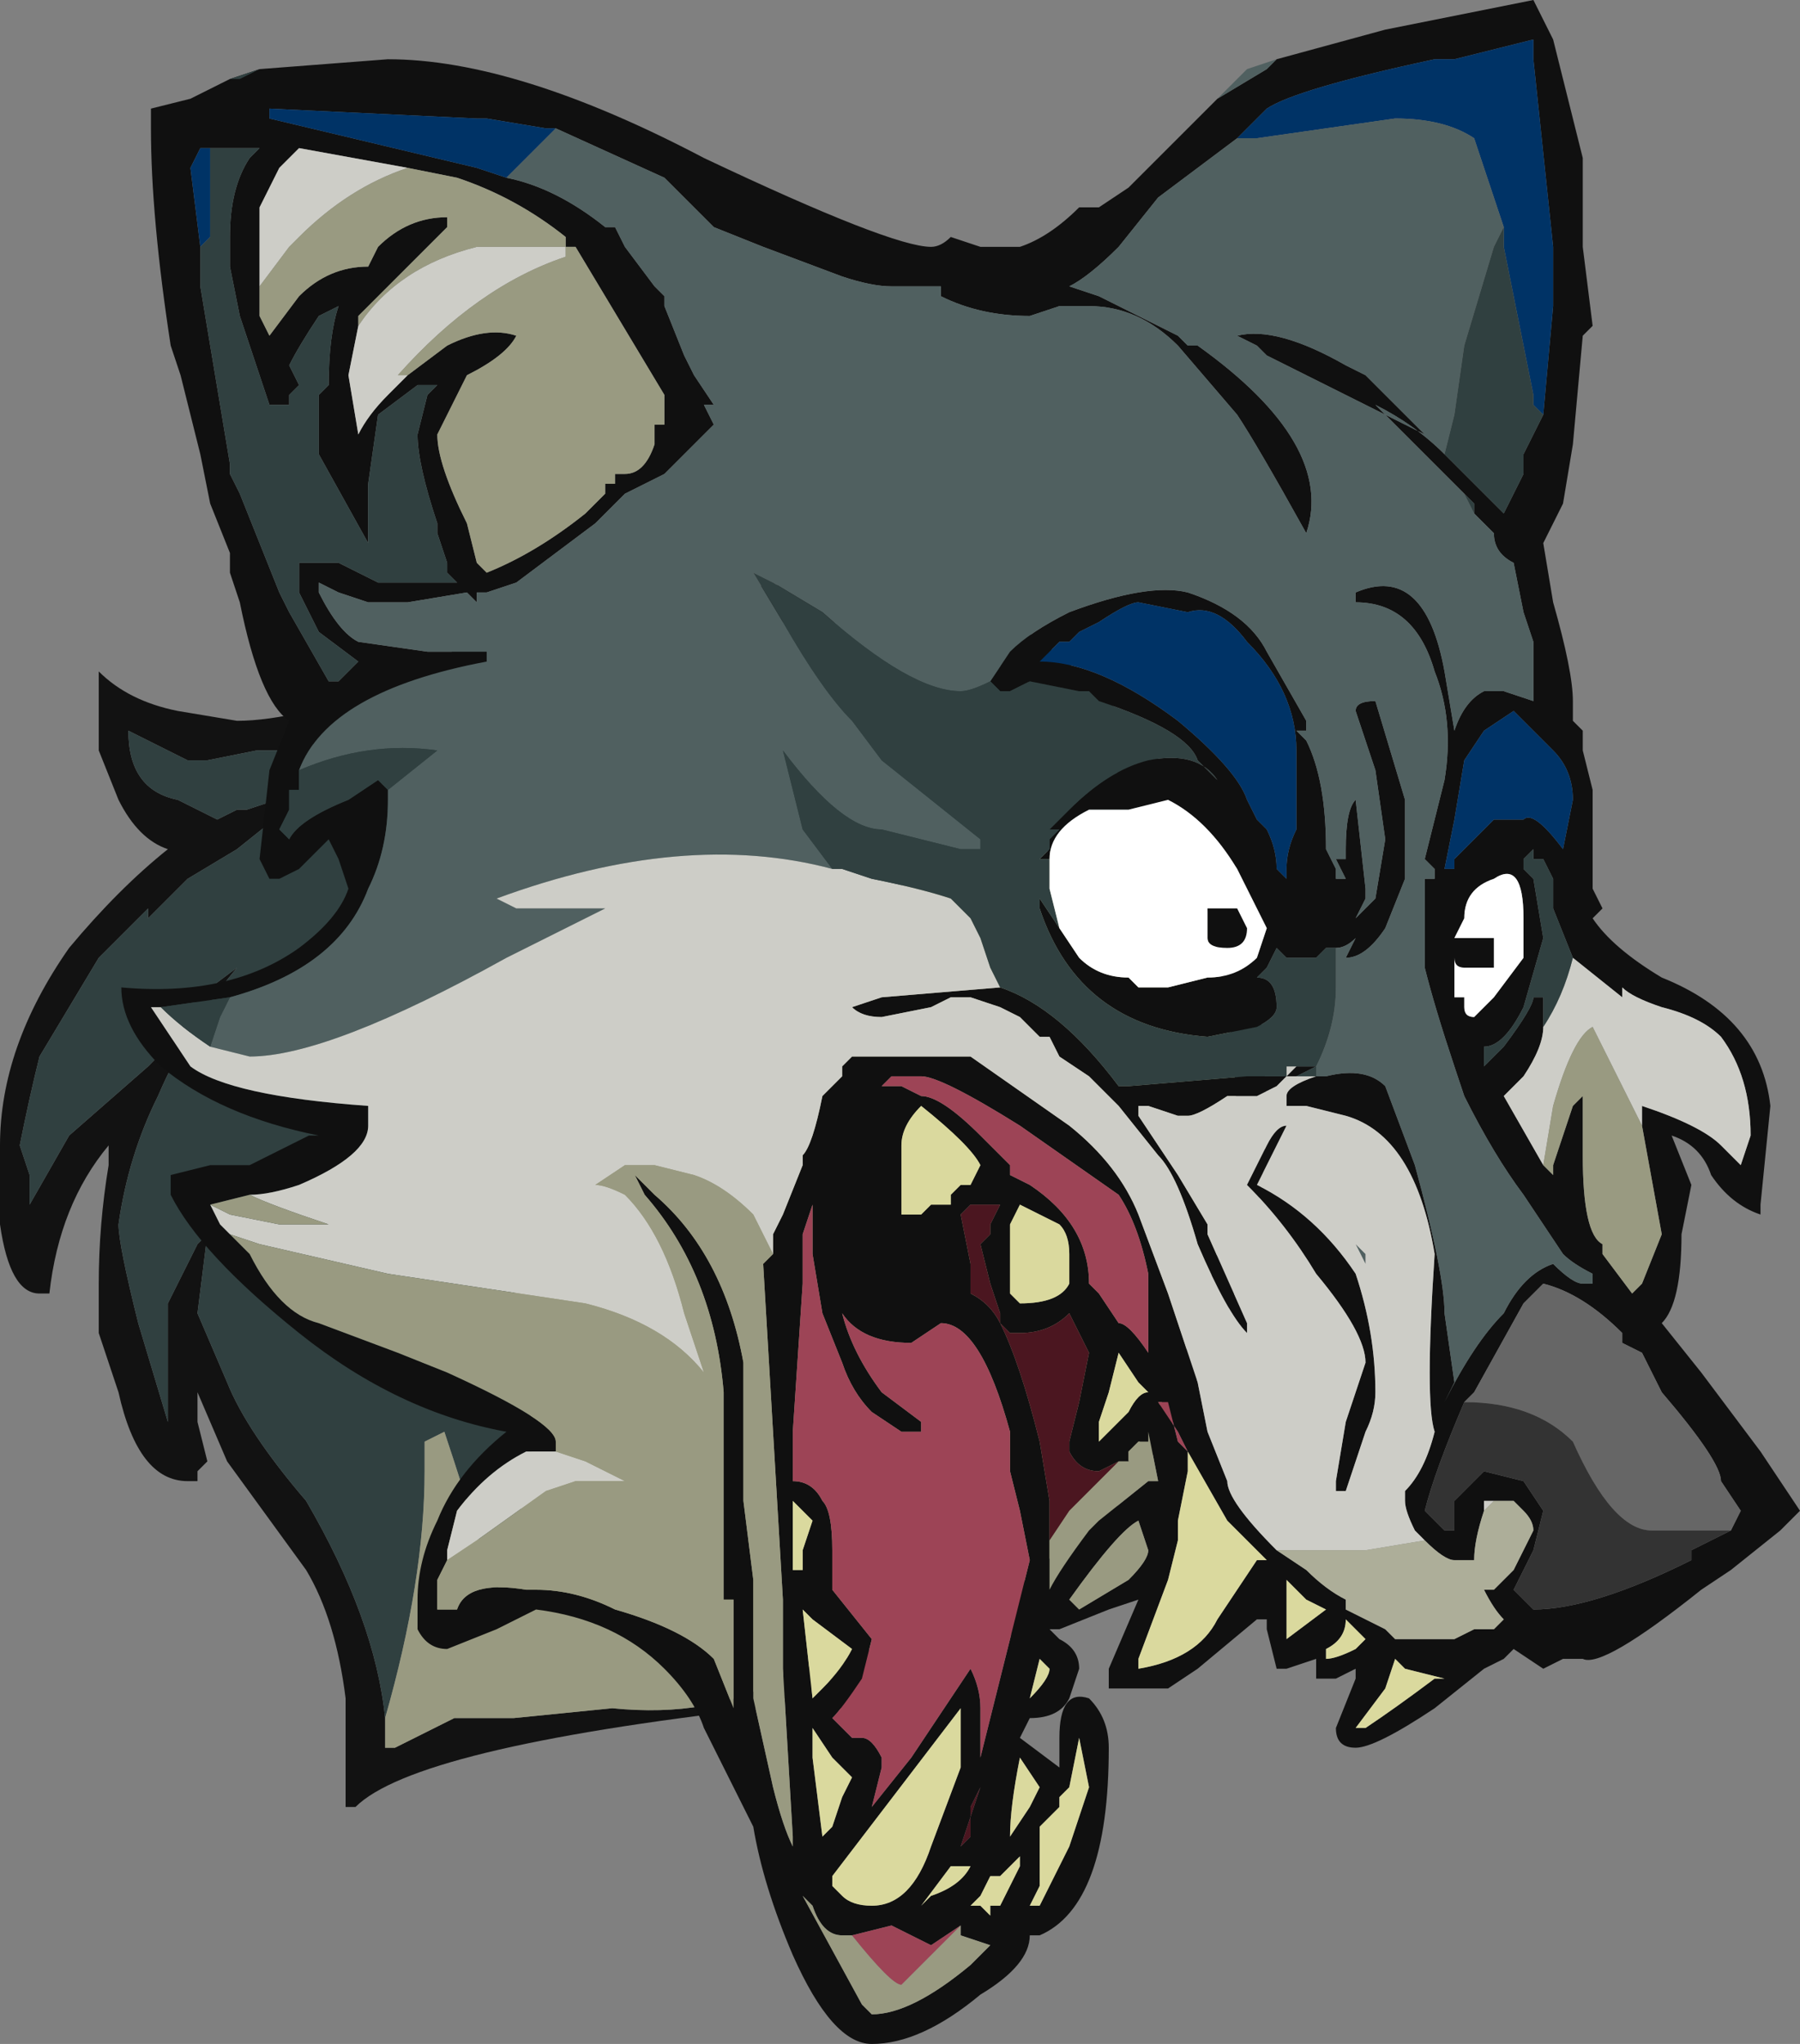 <?xml version="1.0" encoding="UTF-8" standalone="no"?>
<svg xmlns:ffdec="https://www.free-decompiler.com/flash" xmlns:xlink="http://www.w3.org/1999/xlink" ffdec:objectType="frame" height="72.45px" width="63.8px" xmlns="http://www.w3.org/2000/svg">
  <rect width="100%" height="100%" fill="#808080" stroke="none"/>
  <g transform="matrix(1.0, 0.0, 0.0, 1.0, 32.6, 23.95)">
    <use ffdec:characterId="1613" height="43.4" transform="matrix(1.0, 0.0, 0.0, 1.0, -32.6, -3.3)" width="44.8" xlink:href="#sprite0"/>
    <use ffdec:characterId="1652" height="72.45" transform="matrix(1.0, 0.0, 0.0, 1.0, -28.3, -23.95)" width="59.5" xlink:href="#sprite1"/>
  </g>
  <defs>
    <g id="sprite0" transform="matrix(1.0, 0.0, 0.0, 1.0, 26.6, 47.6)">
      <use ffdec:characterId="1612" height="6.2" transform="matrix(7.0, 0.0, 0.0, 7.0, -26.6, -47.6)" width="6.4" xlink:href="#shape0"/>
    </g>
    <g id="shape0" transform="matrix(1.0, 0.0, 0.0, 1.0, 3.8, 6.8)">
      <path d="M-1.85 -1.05 L-1.85 -0.9 -1.8 -0.9 -1.5 -1.05 -1.2 -1.05 -0.7 -1.1 Q-0.2 -1.05 0.15 -1.25 L0.2 -1.3 Q0.85 -1.35 1.35 -2.0 L1.2 -1.75 1.1 -1.6 0.9 -1.5 0.75 -1.3 Q0.85 -1.35 1.0 -1.4 L1.2 -1.6 Q1.7 -1.95 2.0 -2.5 2.35 -3.1 2.45 -3.85 2.5 -4.4 2.3 -5.2 L2.2 -5.4 2.15 -5.45 1.85 -5.85 1.75 -6.0 Q1.2 -6.6 0.3 -6.6 -0.15 -6.6 -0.5 -6.5 L-0.85 -6.4 -1.15 -6.4 -1.4 -6.25 Q-1.95 -6.0 -2.4 -5.95 L-2.5 -5.95 -2.75 -5.9 -2.85 -5.9 -3.15 -6.05 Q-3.15 -5.75 -2.9 -5.7 L-2.7 -5.6 -2.6 -5.65 -2.55 -5.65 -2.4 -5.7 -2.45 -5.65 -2.35 -5.65 -2.6 -5.45 -2.85 -5.3 -3.05 -5.1 -3.05 -5.15 -3.3 -4.9 -3.6 -4.4 Q-3.65 -4.2 -3.7 -3.95 L-3.65 -3.8 -3.65 -3.65 -3.45 -4.0 -3.05 -4.35 Q-2.85 -4.55 -2.8 -4.7 L-2.6 -4.85 Q-2.85 -4.55 -3.0 -4.2 -3.15 -3.9 -3.2 -3.55 -3.2 -3.45 -3.1 -3.05 L-2.95 -2.55 -2.95 -3.15 -2.8 -3.45 -2.75 -3.5 -2.8 -3.1 -2.65 -2.75 Q-2.55 -2.5 -2.25 -2.15 -1.9 -1.55 -1.85 -1.05 M2.25 -5.65 L2.45 -5.4 Q2.65 -4.5 2.6 -3.85 2.5 -2.95 1.8 -2.05 1.15 -1.1 0.55 -1.1 0.45 -1.1 0.4 -1.1 L0.55 -1.3 0.05 -1.1 Q-1.7 -0.9 -2.0 -0.6 L-2.05 -0.6 -2.05 -1.15 Q-2.1 -1.55 -2.25 -1.8 L-2.65 -2.35 -2.8 -2.7 -2.8 -2.55 -2.75 -2.35 -2.8 -2.3 -2.8 -2.25 -2.85 -2.25 Q-3.1 -2.25 -3.2 -2.7 L-3.3 -3.0 -3.3 -3.25 Q-3.3 -3.55 -3.25 -3.85 L-3.25 -3.95 Q-3.5 -3.65 -3.55 -3.2 L-3.6 -3.2 Q-3.75 -3.2 -3.8 -3.55 L-3.8 -3.95 Q-3.8 -4.45 -3.45 -4.95 -3.2 -5.25 -2.95 -5.45 -3.1 -5.5 -3.2 -5.7 L-3.3 -5.95 -3.3 -6.35 Q-3.15 -6.2 -2.9 -6.15 L-2.6 -6.1 Q-2.3 -6.1 -1.75 -6.3 L-1.35 -6.55 Q-0.55 -6.8 0.65 -6.8 L0.85 -6.75 1.4 -6.55 Q1.85 -6.25 2.25 -5.65" fill="#121212" fill-rule="evenodd" stroke="none"/>
      <path d="M2.15 -5.45 L1.6 -5.45 Q0.45 -5.35 -0.45 -4.5 -1.2 -3.7 -1.2 -3.1 L-1.15 -2.75 Q-1.1 -2.55 -1.1 -2.45 -1.15 -2.05 -1.3 -1.65 L-1.3 -1.65 Q-1.35 -1.9 -1.55 -2.5 L-1.65 -2.45 -1.65 -2.3 Q-1.65 -1.75 -1.85 -1.05 -1.9 -1.55 -2.25 -2.15 -2.55 -2.5 -2.65 -2.75 L-2.8 -3.1 -2.75 -3.5 -2.8 -3.45 -2.95 -3.15 -2.95 -2.55 -3.1 -3.05 Q-3.2 -3.45 -3.2 -3.55 -3.15 -3.9 -3.0 -4.2 -2.85 -4.55 -2.6 -4.85 L-2.8 -4.7 Q-2.85 -4.55 -3.05 -4.35 L-3.45 -4.0 -3.65 -3.65 -3.65 -3.8 -3.7 -3.95 Q-3.65 -4.2 -3.6 -4.4 L-3.3 -4.9 -3.05 -5.15 -3.05 -5.1 -2.85 -5.3 -2.6 -5.45 -2.35 -5.65 -2.45 -5.65 -2.4 -5.7 -2.55 -5.65 -2.6 -5.65 -2.7 -5.6 -2.9 -5.7 Q-3.15 -5.75 -3.15 -6.05 L-2.85 -5.9 -2.75 -5.9 -2.5 -5.95 -2.4 -5.95 Q-1.95 -6.0 -1.4 -6.25 L-1.15 -6.4 -0.85 -6.4 -0.5 -6.5 Q-0.15 -6.6 0.3 -6.6 1.2 -6.6 1.75 -6.0 L1.85 -5.85 2.15 -5.45" fill="#304040" fill-rule="evenodd" stroke="none"/>
      <path d="M2.15 -5.45 L2.2 -5.4 2.3 -5.2 Q2.5 -4.4 2.45 -3.85 2.35 -3.1 2.0 -2.5 1.7 -1.95 1.2 -1.6 L1.0 -1.4 Q0.85 -1.35 0.75 -1.3 L0.9 -1.5 1.1 -1.6 1.2 -1.75 1.35 -2.0 Q0.85 -1.35 0.2 -1.3 L0.15 -1.25 Q-0.2 -1.05 -0.7 -1.1 L-1.2 -1.05 -1.5 -1.05 -1.8 -0.9 -1.85 -0.9 -1.85 -1.05 Q-1.65 -1.75 -1.65 -2.3 L-1.65 -2.45 -1.55 -2.5 Q-1.35 -1.9 -1.3 -1.65 L-1.3 -1.65 Q-1.15 -2.05 -1.1 -2.45 -1.1 -2.55 -1.15 -2.75 L-1.2 -3.1 Q-1.2 -3.7 -0.45 -4.5 0.45 -5.35 1.6 -5.45 L2.15 -5.45" fill="#999a81" fill-rule="evenodd" stroke="none"/>
    </g>
    <g id="sprite1" transform="matrix(1.0, 0.0, 0.0, 1.0, 31.15, 60.9)">
      <use ffdec:characterId="1651" height="10.35" transform="matrix(7.0, 0.0, 0.0, 7.0, -31.15, -60.9)" width="8.5" xlink:href="#shape1"/>
    </g>
    <g id="shape1" transform="matrix(1.0, 0.0, 0.0, 1.0, 4.45, 8.7)">
      <path d="M1.1 -8.2 L1.35 -8.35 1.4 -8.4 1.95 -8.55 2.7 -8.7 2.8 -8.5 2.95 -7.9 2.95 -7.45 3.0 -7.05 2.95 -7.0 2.9 -6.45 2.85 -6.15 2.75 -5.95 2.8 -5.65 Q2.9 -5.3 2.9 -5.15 L2.9 -5.05 2.95 -5.0 2.95 -4.9 3.0 -4.7 3.0 -4.2 3.05 -4.1 3.0 -4.05 Q3.1 -3.9 3.35 -3.75 3.85 -3.55 3.9 -3.1 L3.85 -2.6 3.85 -2.55 Q3.7 -2.6 3.6 -2.75 3.55 -2.9 3.4 -2.95 L3.5 -2.7 3.45 -2.45 Q3.45 -2.1 3.35 -2.0 L3.55 -1.75 3.85 -1.35 4.05 -1.05 3.95 -0.95 3.7 -0.75 3.55 -0.65 Q3.05 -0.25 2.95 -0.3 L2.85 -0.3 2.75 -0.25 2.6 -0.35 2.55 -0.3 2.45 -0.25 2.2 -0.05 Q1.9 0.15 1.8 0.15 1.7 0.15 1.7 0.05 L1.8 -0.2 1.8 -0.25 1.7 -0.2 1.6 -0.2 1.6 -0.3 1.45 -0.25 1.4 -0.25 1.35 -0.45 1.35 -0.5 1.3 -0.5 1.0 -0.25 0.85 -0.15 0.55 -0.15 0.55 -0.25 0.7 -0.6 0.55 -0.55 0.3 -0.45 0.25 -0.45 0.3 -0.4 Q0.4 -0.35 0.4 -0.25 L0.35 -0.1 Q0.3 0.0 0.15 0.0 L0.1 0.1 0.3 0.25 0.3 0.1 Q0.3 -0.15 0.45 -0.1 0.55 0.0 0.55 0.15 0.55 0.95 0.2 1.1 L0.15 1.1 Q0.15 1.25 -0.1 1.4 -0.4 1.65 -0.65 1.65 -0.85 1.65 -1.05 1.2 -1.2 0.85 -1.25 0.55 L-1.5 0.05 Q-1.55 -0.1 -1.7 -0.25 -1.95 -0.5 -2.35 -0.55 L-2.55 -0.45 -2.8 -0.35 Q-2.9 -0.35 -2.95 -0.45 L-2.95 -0.6 Q-2.95 -0.8 -2.85 -1.0 -2.75 -1.25 -2.5 -1.45 -3.05 -1.55 -3.55 -1.95 -4.05 -2.35 -4.2 -2.65 L-4.2 -2.75 -4.0 -2.8 -3.8 -2.8 Q-3.7 -2.85 -3.5 -2.95 L-3.45 -2.95 Q-3.95 -3.05 -4.25 -3.3 -4.45 -3.5 -4.45 -3.7 -3.9 -3.65 -3.55 -3.9 -3.35 -4.05 -3.3 -4.2 L-3.35 -4.35 -3.4 -4.45 -3.55 -4.3 -3.65 -4.25 -3.7 -4.25 -3.75 -4.35 -3.7 -4.8 -3.6 -5.05 Q-3.75 -5.15 -3.85 -5.65 L-3.9 -5.8 -3.9 -5.9 -4.0 -6.15 -4.05 -6.4 -4.15 -6.8 -4.2 -6.95 Q-4.3 -7.6 -4.3 -8.05 L-4.3 -8.15 -4.1 -8.2 -3.9 -8.3 -3.75 -8.35 -3.1 -8.4 Q-2.45 -8.4 -1.5 -7.9 -0.55 -7.45 -0.35 -7.45 -0.3 -7.45 -0.25 -7.5 L-0.1 -7.45 0.1 -7.45 Q0.25 -7.5 0.4 -7.65 L0.5 -7.65 0.65 -7.75 1.1 -8.2 M2.75 -6.6 L2.8 -7.15 2.8 -7.45 2.7 -8.4 2.7 -8.5 2.3 -8.4 2.2 -8.4 Q1.5 -8.25 1.35 -8.15 L1.2 -8.0 0.8 -7.7 0.6 -7.45 Q0.45 -7.3 0.35 -7.25 L0.5 -7.2 0.9 -7.0 0.95 -6.95 1.0 -6.95 Q1.7 -6.45 1.55 -6.0 1.3 -6.45 1.2 -6.6 L0.9 -6.95 Q0.7 -7.15 0.45 -7.15 L0.3 -7.15 0.15 -7.1 Q-0.1 -7.1 -0.3 -7.2 L-0.3 -7.25 -0.55 -7.25 Q-0.65 -7.25 -0.8 -7.3 L-1.2 -7.45 -1.45 -7.55 -1.7 -7.8 -2.25 -8.05 -2.3 -8.05 -2.6 -8.1 -2.65 -8.1 -3.7 -8.15 -3.7 -8.1 -2.65 -7.85 -2.5 -7.8 Q-2.25 -7.75 -2.0 -7.55 L-1.95 -7.55 -1.9 -7.45 -1.75 -7.25 -1.7 -7.2 -1.7 -7.15 -1.6 -6.9 -1.55 -6.8 -1.45 -6.65 -1.5 -6.65 -1.45 -6.55 -1.7 -6.3 -1.9 -6.2 -2.05 -6.05 -2.45 -5.75 -2.6 -5.7 -2.65 -5.7 -2.65 -5.65 -2.7 -5.7 -3.0 -5.65 -3.2 -5.65 -3.35 -5.7 -3.45 -5.75 -3.45 -5.7 Q-3.35 -5.5 -3.25 -5.45 L-2.9 -5.4 -2.6 -5.4 -2.6 -5.35 Q-3.4 -5.2 -3.55 -4.8 L-3.55 -4.7 -3.6 -4.7 -3.6 -4.6 -3.65 -4.5 -3.6 -4.45 Q-3.55 -4.55 -3.3 -4.65 L-3.15 -4.75 -3.1 -4.7 -3.1 -4.65 Q-3.1 -4.4 -3.2 -4.2 -3.35 -3.8 -3.9 -3.65 L-4.25 -3.6 -4.3 -3.6 -4.1 -3.3 Q-3.9 -3.15 -3.2 -3.1 L-3.2 -3.0 Q-3.2 -2.85 -3.55 -2.7 -3.7 -2.65 -3.8 -2.65 L-4.0 -2.6 -3.95 -2.5 -3.9 -2.45 -3.8 -2.35 Q-3.65 -2.05 -3.45 -2.0 L-3.05 -1.85 -2.8 -1.75 Q-2.25 -1.5 -2.25 -1.4 L-2.25 -1.35 -2.3 -1.35 -2.4 -1.35 Q-2.6 -1.25 -2.75 -1.05 L-2.8 -0.85 -2.8 -0.8 -2.85 -0.7 -2.85 -0.55 -2.75 -0.55 Q-2.7 -0.7 -2.4 -0.65 L-2.35 -0.65 Q-2.15 -0.65 -1.95 -0.55 -1.6 -0.45 -1.45 -0.3 L-1.35 -0.05 -1.35 -0.6 -1.4 -0.6 -1.4 -1.65 Q-1.45 -2.25 -1.8 -2.65 L-1.85 -2.75 -1.75 -2.65 Q-1.4 -2.35 -1.3 -1.8 L-1.3 -1.1 -1.25 -0.7 -1.25 -0.1 -1.15 0.35 Q-1.1 0.55 -1.05 0.65 L-1.05 0.6 -1.1 -0.25 -1.1 -0.6 -1.2 -2.3 -1.15 -2.35 -1.15 -2.45 -1.1 -2.55 -1.0 -2.8 -1.0 -2.85 Q-0.95 -2.9 -0.9 -3.15 L-0.8 -3.25 -0.8 -3.3 -0.75 -3.35 -0.15 -3.35 0.35 -3.0 Q0.6 -2.8 0.7 -2.55 L0.85 -2.15 1.0 -1.7 1.05 -1.45 1.15 -1.2 Q1.15 -1.1 1.4 -0.85 L1.55 -0.75 Q1.65 -0.65 1.75 -0.6 L1.75 -0.55 1.95 -0.45 2.0 -0.4 2.3 -0.4 2.4 -0.45 2.5 -0.45 2.55 -0.5 Q2.5 -0.55 2.45 -0.65 L2.5 -0.65 2.6 -0.75 2.7 -0.95 Q2.7 -1.0 2.65 -1.05 L2.6 -1.1 2.5 -1.1 2.45 -1.1 2.45 -1.05 Q2.4 -0.9 2.4 -0.8 L2.3 -0.8 Q2.25 -0.8 2.15 -0.9 L2.1 -0.95 Q2.05 -1.05 2.05 -1.1 L2.05 -1.15 Q2.15 -1.25 2.2 -1.45 2.15 -1.6 2.2 -2.35 2.1 -2.95 1.75 -3.05 L1.55 -3.1 1.45 -3.1 1.45 -3.15 Q1.45 -3.2 1.6 -3.25 L1.65 -3.25 Q1.85 -3.3 1.95 -3.2 L2.1 -2.8 Q2.25 -2.25 2.25 -2.05 L2.3 -1.7 2.25 -1.6 Q2.4 -1.9 2.55 -2.05 2.65 -2.25 2.8 -2.3 2.9 -2.2 2.95 -2.2 3.05 -2.2 3.0 -2.2 L3.0 -2.25 Q2.9 -2.3 2.85 -2.35 L2.65 -2.65 Q2.5 -2.85 2.35 -3.15 L2.3 -3.3 Q2.2 -3.6 2.15 -3.8 L2.15 -4.25 2.2 -4.25 2.2 -4.3 2.15 -4.35 2.25 -4.75 Q2.3 -5.05 2.2 -5.3 2.1 -5.65 1.8 -5.65 L1.8 -5.7 Q2.15 -5.85 2.25 -5.3 L2.3 -5.0 Q2.35 -5.15 2.45 -5.2 L2.55 -5.2 2.7 -5.15 2.7 -5.45 2.65 -5.6 2.6 -5.85 Q2.5 -5.9 2.5 -6.0 L2.4 -6.1 2.4 -6.15 2.2 -6.35 1.9 -6.65 Q2.1 -6.55 2.25 -6.4 L2.55 -6.1 2.65 -6.3 2.65 -6.4 2.75 -6.6 M3.25 -3.0 L3.25 -3.1 Q3.55 -3.0 3.65 -2.9 L3.75 -2.8 3.8 -2.95 Q3.8 -3.25 3.65 -3.45 3.55 -3.55 3.35 -3.6 3.2 -3.65 3.15 -3.7 L3.15 -3.65 2.9 -3.85 2.8 -4.1 2.8 -4.25 2.75 -4.35 2.7 -4.35 2.7 -4.4 2.65 -4.35 2.65 -4.3 2.7 -4.25 2.75 -3.95 2.65 -3.6 Q2.55 -3.4 2.45 -3.4 L2.45 -3.3 2.55 -3.4 Q2.7 -3.6 2.7 -3.65 L2.75 -3.65 2.75 -3.5 Q2.75 -3.4 2.65 -3.25 L2.55 -3.15 2.75 -2.8 2.8 -2.75 2.8 -2.8 2.9 -3.1 2.95 -3.15 2.95 -2.85 Q2.95 -2.45 3.05 -2.4 L3.05 -2.35 3.2 -2.15 3.25 -2.2 3.35 -2.45 3.25 -3.0 M1.95 -6.7 L2.15 -6.5 1.35 -6.9 1.3 -6.95 1.2 -7.0 Q1.4 -7.05 1.75 -6.85 L1.85 -6.8 1.95 -6.7 M0.3 -5.45 L0.2 -5.35 Q0.5 -5.35 0.9 -5.05 1.2 -4.8 1.25 -4.65 L1.3 -4.55 1.35 -4.5 Q1.4 -4.4 1.4 -4.3 L1.45 -4.25 1.45 -4.3 Q1.45 -4.4 1.5 -4.5 L1.5 -4.9 Q1.5 -5.2 1.25 -5.45 1.1 -5.65 0.95 -5.6 L0.7 -5.65 Q0.65 -5.65 0.5 -5.55 L0.4 -5.5 0.35 -5.45 0.3 -5.45 M-0.05 -5.25 L0.05 -5.4 Q0.15 -5.5 0.35 -5.6 0.75 -5.75 0.95 -5.7 1.25 -5.6 1.35 -5.4 L1.55 -5.05 1.55 -5.0 1.5 -5.0 1.55 -4.95 Q1.65 -4.75 1.65 -4.4 L1.7 -4.3 1.7 -4.25 1.75 -4.25 1.7 -4.35 1.75 -4.35 1.75 -4.4 Q1.75 -4.6 1.8 -4.65 L1.85 -4.2 1.85 -4.15 1.8 -4.05 1.9 -4.15 1.95 -4.45 1.9 -4.8 1.8 -5.1 Q1.8 -5.15 1.9 -5.15 L2.05 -4.65 2.05 -4.25 1.95 -4.0 Q1.85 -3.85 1.75 -3.85 L1.8 -3.95 Q1.75 -3.9 1.7 -3.9 L1.65 -3.9 1.6 -3.85 1.45 -3.85 1.4 -3.9 1.35 -3.8 1.3 -3.75 Q1.4 -3.75 1.4 -3.6 1.4 -3.55 1.3 -3.5 L1.05 -3.45 Q0.4 -3.5 0.2 -4.1 L0.2 -4.15 0.3 -4.0 0.4 -3.85 Q0.5 -3.75 0.65 -3.75 L0.7 -3.7 0.85 -3.7 1.05 -3.75 Q1.2 -3.75 1.3 -3.85 L1.35 -4.0 1.2 -4.3 Q1.05 -4.55 0.85 -4.65 L0.65 -4.6 0.45 -4.6 Q0.25 -4.5 0.25 -4.35 L0.2 -4.35 0.25 -4.4 0.25 -4.45 0.3 -4.5 0.25 -4.5 0.35 -4.6 0.35 -4.6 Q0.55 -4.8 0.75 -4.85 1.0 -4.9 1.1 -4.75 L1.0 -4.85 Q0.95 -5.0 0.5 -5.15 L0.45 -5.2 0.4 -5.2 0.15 -5.25 0.05 -5.2 0.0 -5.2 -0.05 -5.25 M1.15 -3.15 Q1.0 -3.05 0.95 -3.05 L0.9 -3.05 0.75 -3.1 0.7 -3.1 0.7 -3.05 0.9 -2.75 1.05 -2.5 1.05 -2.45 1.25 -2.0 1.25 -1.95 Q1.15 -2.05 1.0 -2.4 0.9 -2.75 0.8 -2.85 L0.6 -3.1 0.45 -3.25 0.3 -3.35 0.25 -3.45 0.2 -3.45 0.1 -3.55 0.0 -3.6 -0.15 -3.65 -0.25 -3.65 -0.35 -3.6 -0.6 -3.55 Q-0.7 -3.55 -0.75 -3.6 L-0.6 -3.65 0.0 -3.7 Q0.3 -3.6 0.6 -3.2 L0.65 -3.2 1.25 -3.25 1.45 -3.25 1.4 -3.2 1.3 -3.15 1.15 -3.15 M1.5 -3.25 L1.45 -3.25 1.5 -3.3 1.6 -3.3 1.5 -3.25 M1.25 -4.0 Q1.25 -3.9 1.15 -3.9 1.05 -3.9 1.05 -3.95 L1.05 -4.1 1.2 -4.1 1.25 -4.0 M2.6 -5.1 L2.45 -5.0 2.35 -4.85 2.3 -4.55 2.25 -4.3 2.3 -4.3 2.3 -4.35 2.5 -4.55 2.65 -4.55 Q2.7 -4.6 2.85 -4.4 L2.9 -4.65 Q2.9 -4.8 2.8 -4.9 L2.6 -5.1 M2.5 -4.25 Q2.35 -4.2 2.35 -4.05 L2.3 -3.95 2.3 -3.65 2.35 -3.65 2.35 -3.6 Q2.35 -3.55 2.4 -3.55 L2.5 -3.65 2.65 -3.85 2.65 -4.05 Q2.65 -4.35 2.5 -4.25 M2.5 -3.9 L2.5 -3.8 2.35 -3.8 Q2.3 -3.8 2.3 -3.85 L2.3 -3.95 2.5 -3.95 2.5 -3.9 M2.25 -3.8 L2.25 -3.8 M1.6 -2.25 Q1.45 -2.5 1.25 -2.7 L1.35 -2.9 Q1.4 -3.0 1.45 -3.0 L1.3 -2.7 Q1.6 -2.55 1.8 -2.25 1.9 -1.95 1.9 -1.65 1.9 -1.55 1.85 -1.45 L1.75 -1.15 1.7 -1.15 1.7 -1.2 1.75 -1.5 1.85 -1.8 Q1.85 -1.95 1.6 -2.25 M3.7 -0.95 L3.75 -1.05 3.65 -1.2 Q3.65 -1.3 3.35 -1.65 L3.25 -1.85 3.15 -1.9 3.15 -1.95 Q2.95 -2.15 2.75 -2.2 L2.65 -2.1 2.4 -1.65 2.35 -1.6 Q2.2 -1.25 2.15 -1.05 L2.25 -0.95 2.3 -0.95 2.3 -1.1 Q2.35 -1.15 2.45 -1.25 L2.65 -1.2 2.75 -1.05 2.7 -0.85 2.6 -0.65 2.7 -0.55 Q3.0 -0.55 3.5 -0.8 L3.5 -0.85 3.7 -0.95 M0.05 -2.75 L0.15 -2.7 Q0.45 -2.5 0.45 -2.2 L0.5 -2.15 0.6 -2.0 Q0.65 -2.0 0.75 -1.85 L0.75 -2.25 Q0.7 -2.5 0.6 -2.65 L0.1 -3.0 Q-0.3 -3.25 -0.4 -3.25 L-0.55 -3.25 -0.6 -3.2 -0.5 -3.2 -0.4 -3.15 Q-0.3 -3.15 -0.1 -2.95 L0.05 -2.8 0.05 -2.75 M0.05 -2.5 L0.05 -2.15 0.1 -2.1 Q0.3 -2.1 0.35 -2.2 L0.35 -2.35 Q0.35 -2.45 0.3 -2.5 L0.1 -2.6 0.05 -2.5 M0.6 -1.3 L0.5 -1.25 Q0.4 -1.25 0.35 -1.35 L0.35 -1.4 0.4 -1.6 0.45 -1.85 0.35 -2.05 Q0.25 -1.95 0.1 -1.95 L0.05 -1.95 0.0 -2.0 0.0 -2.05 -0.05 -2.2 -0.1 -2.4 -0.05 -2.45 -0.05 -2.5 0.0 -2.6 -0.15 -2.6 -0.2 -2.55 -0.15 -2.3 -0.15 -2.15 Q-0.05 -2.1 0.0 -2.0 0.1 -1.8 0.2 -1.4 L0.25 -1.1 0.25 -0.9 0.25 -0.65 Q0.3 -0.75 0.45 -0.95 L0.5 -1.0 0.75 -1.2 0.8 -1.2 0.75 -1.45 0.75 -1.4 0.7 -1.4 0.65 -1.35 0.65 -1.3 0.6 -1.3 M0.6 -1.85 L0.55 -1.65 0.5 -1.5 0.5 -1.4 0.65 -1.55 Q0.7 -1.65 0.75 -1.65 L0.7 -1.7 0.6 -1.85 M0.95 -1.35 L0.9 -1.4 0.85 -1.6 0.8 -1.6 0.9 -1.45 0.95 -1.35 0.95 -1.25 0.9 -1.0 0.9 -0.9 0.85 -0.7 0.7 -0.3 0.7 -0.25 Q1.0 -0.3 1.1 -0.5 L1.3 -0.8 1.35 -0.8 1.15 -1.0 0.95 -1.35 M0.05 -1.25 L0.05 -1.45 Q-0.1 -2.0 -0.3 -2.0 L-0.45 -1.9 Q-0.7 -1.9 -0.8 -2.05 -0.75 -1.85 -0.6 -1.65 L-0.4 -1.5 -0.4 -1.45 -0.5 -1.45 -0.65 -1.55 Q-0.75 -1.65 -0.8 -1.8 L-0.9 -2.05 -0.95 -2.35 -0.95 -2.6 -1.0 -2.45 -1.0 -2.2 -1.05 -1.45 -1.05 -1.2 Q-0.95 -1.2 -0.9 -1.1 -0.85 -1.05 -0.85 -0.85 L-0.85 -0.65 -0.65 -0.4 -0.7 -0.2 Q-0.8 -0.05 -0.85 0.0 L-0.75 0.1 -0.7 0.1 Q-0.65 0.1 -0.6 0.2 L-0.6 0.25 -0.65 0.45 -0.45 0.2 -0.15 -0.25 Q-0.1 -0.15 -0.1 -0.05 L-0.1 0.2 0.15 -0.8 0.1 -1.05 0.05 -1.25 M0.35 -0.6 L0.4 -0.55 0.65 -0.7 Q0.75 -0.8 0.75 -0.85 L0.7 -1.0 Q0.6 -0.95 0.35 -0.6 M0.2 -0.3 L0.15 -0.1 Q0.25 -0.2 0.25 -0.25 L0.2 -0.3 M1.55 -0.6 L1.45 -0.7 1.45 -0.4 1.65 -0.55 1.55 -0.6 M1.65 -0.3 Q1.7 -0.3 1.8 -0.35 L1.85 -0.4 1.75 -0.5 Q1.75 -0.4 1.65 -0.35 L1.65 -0.3 M2.0 -0.3 L1.95 -0.15 1.8 0.05 1.85 0.05 Q2.0 -0.05 2.2 -0.2 L2.25 -0.2 2.05 -0.25 2.0 -0.3 M0.4 0.1 L0.35 0.35 0.3 0.4 0.3 0.45 0.2 0.55 0.2 0.85 0.15 0.95 0.2 0.95 0.35 0.65 0.45 0.35 0.4 0.1 M0.2 0.35 L0.1 0.2 Q0.05 0.45 0.05 0.6 L0.15 0.45 0.2 0.35 M0.1 0.7 L0.0 0.8 -0.05 0.8 -0.1 0.9 -0.15 0.95 -0.1 0.95 -0.05 1.0 -0.05 0.95 0.0 0.95 0.1 0.75 0.1 0.7 M-3.0 -7.85 L-3.55 -7.95 -3.65 -7.85 -3.75 -7.65 -3.75 -7.25 -3.75 -7.1 -3.7 -7.0 -3.55 -7.2 Q-3.4 -7.35 -3.2 -7.35 L-3.15 -7.45 Q-3.0 -7.6 -2.8 -7.6 L-2.8 -7.55 -3.25 -7.1 -3.25 -7.05 -3.3 -6.8 -3.25 -6.5 Q-3.2 -6.6 -3.1 -6.7 L-3.0 -6.8 -2.8 -6.95 Q-2.6 -7.05 -2.45 -7.0 -2.5 -6.9 -2.7 -6.8 L-2.85 -6.5 Q-2.85 -6.35 -2.7 -6.05 L-2.65 -5.85 -2.6 -5.8 Q-2.35 -5.9 -2.1 -6.1 L-2.0 -6.2 -2.0 -6.25 -1.95 -6.25 -1.95 -6.3 -1.9 -6.3 Q-1.8 -6.3 -1.75 -6.45 L-1.75 -6.55 -1.7 -6.55 -1.7 -6.7 -2.15 -7.45 -2.2 -7.45 -2.2 -7.5 Q-2.45 -7.7 -2.75 -7.8 L-3.0 -7.85 M-4.05 -7.25 L-3.9 -6.35 -3.9 -6.3 -3.85 -6.2 -3.65 -5.7 -3.6 -5.6 -3.4 -5.25 -3.35 -5.25 -3.25 -5.35 -3.45 -5.5 -3.55 -5.7 -3.55 -5.85 -3.35 -5.85 -3.15 -5.75 -2.75 -5.75 -2.8 -5.8 -2.8 -5.85 -2.85 -6.0 -2.85 -6.05 Q-2.95 -6.35 -2.95 -6.5 L-2.9 -6.7 -2.85 -6.75 -2.95 -6.75 -3.15 -6.6 -3.2 -6.25 -3.2 -5.95 -3.45 -6.4 -3.45 -6.7 -3.4 -6.75 Q-3.4 -7.0 -3.35 -7.15 L-3.45 -7.1 Q-3.55 -6.95 -3.6 -6.85 L-3.55 -6.75 -3.6 -6.7 -3.6 -6.65 -3.7 -6.65 -3.85 -7.1 -3.9 -7.35 -3.9 -7.5 Q-3.9 -7.75 -3.8 -7.9 L-3.75 -7.95 -4.0 -7.95 -4.05 -7.95 -4.1 -7.85 -4.05 -7.45 -4.05 -7.25 M-0.4 -4.85 L-0.4 -4.85 M-0.5 -2.9 L-0.5 -2.55 -0.4 -2.55 -0.35 -2.6 -0.25 -2.6 -0.25 -2.65 -0.2 -2.7 -0.15 -2.7 -0.1 -2.8 Q-0.15 -2.9 -0.4 -3.1 -0.5 -3.0 -0.5 -2.9 M-1.05 -1.1 L-1.05 -0.75 -1.0 -0.75 -1.0 -0.85 -0.95 -1.0 -1.05 -1.1 M-1.0 -0.55 L-0.95 -0.1 -0.9 -0.15 Q-0.8 -0.25 -0.75 -0.35 L-0.95 -0.5 -1.0 -0.55 M-0.2 -0.05 L-0.85 0.8 -0.85 0.85 -0.8 0.9 Q-0.75 0.95 -0.65 0.95 -0.45 0.95 -0.35 0.65 L-0.2 0.25 -0.2 -0.05 M-0.25 0.75 L-0.4 0.95 -0.35 0.9 Q-0.2 0.85 -0.15 0.75 L-0.25 0.75 M-0.2 0.65 L-0.15 0.6 -0.15 0.45 -0.1 0.35 -0.2 0.65 M-0.95 0.2 L-0.9 0.6 -0.85 0.55 -0.8 0.4 -0.75 0.3 -0.85 0.2 -0.95 0.05 -0.95 0.2 M-0.75 1.1 L-0.8 1.1 Q-0.9 1.1 -0.95 0.95 L-1.0 0.9 -0.7 1.45 -0.65 1.5 Q-0.45 1.5 -0.15 1.25 L-0.05 1.15 -0.2 1.1 -0.2 1.05 -0.35 1.15 -0.55 1.05 -0.75 1.1" fill="#101010" fill-rule="evenodd" stroke="none"/>
      <path d="M1.2 -8.0 L1.35 -8.15 Q1.5 -8.25 2.2 -8.4 L2.3 -8.4 2.7 -8.5 2.7 -8.4 2.8 -7.45 2.8 -7.15 2.75 -6.6 2.7 -6.65 2.7 -6.7 2.55 -7.45 2.55 -7.55 2.4 -8.0 Q2.25 -8.1 2.0 -8.1 L1.3 -8.0 1.2 -8.0 M-2.5 -7.8 L-2.65 -7.85 -3.7 -8.1 -3.7 -8.15 -2.65 -8.1 -2.6 -8.1 -2.3 -8.05 -2.25 -8.05 -2.5 -7.8 M0.3 -5.45 L0.35 -5.45 0.4 -5.5 0.5 -5.55 Q0.65 -5.65 0.7 -5.65 L0.95 -5.6 Q1.1 -5.65 1.25 -5.45 1.5 -5.2 1.5 -4.9 L1.5 -4.5 Q1.45 -4.4 1.45 -4.3 L1.45 -4.25 1.4 -4.3 Q1.4 -4.4 1.35 -4.5 L1.3 -4.55 1.25 -4.65 Q1.2 -4.8 0.9 -5.05 0.5 -5.35 0.2 -5.35 L0.3 -5.45 M2.6 -5.1 L2.8 -4.9 Q2.9 -4.8 2.9 -4.65 L2.85 -4.4 Q2.7 -4.6 2.65 -4.55 L2.5 -4.55 2.3 -4.35 2.3 -4.3 2.25 -4.3 2.3 -4.55 2.35 -4.85 2.45 -5.0 2.6 -5.1 M-4.05 -7.25 L-4.05 -7.45 -4.1 -7.85 -4.05 -7.95 -4.0 -7.95 -4.0 -7.5 -4.05 -7.45 -4.05 -7.25 M-0.2 -4.8 L-0.2 -4.8" fill="#003366" fill-rule="evenodd" stroke="none"/>
      <path d="M1.1 -8.2 L1.25 -8.35 1.4 -8.4 1.35 -8.35 1.1 -8.2 M1.2 -8.0 L1.3 -8.0 2.0 -8.1 Q2.25 -8.1 2.4 -8.0 L2.55 -7.55 2.5 -7.45 2.35 -6.95 2.3 -6.6 2.25 -6.4 Q2.1 -6.55 1.9 -6.65 L2.2 -6.35 2.35 -6.2 2.4 -6.1 2.5 -6.0 Q2.5 -5.9 2.6 -5.85 L2.65 -5.6 2.7 -5.45 2.7 -5.15 2.55 -5.2 2.45 -5.2 Q2.35 -5.15 2.3 -5.0 L2.25 -5.3 Q2.15 -5.85 1.8 -5.7 L1.8 -5.65 Q2.1 -5.65 2.2 -5.3 2.3 -5.05 2.25 -4.75 L2.15 -4.35 2.2 -4.3 2.2 -4.25 2.15 -4.25 2.15 -3.8 Q2.2 -3.6 2.3 -3.3 L2.35 -3.15 Q2.5 -2.85 2.65 -2.65 L2.85 -2.35 Q2.9 -2.3 3.0 -2.25 L3.0 -2.2 Q3.05 -2.2 2.95 -2.2 2.9 -2.2 2.8 -2.3 2.65 -2.25 2.55 -2.05 2.4 -1.9 2.25 -1.6 L2.3 -1.7 2.25 -2.05 Q2.25 -2.25 2.1 -2.8 L1.95 -3.2 Q1.85 -3.3 1.65 -3.25 L1.6 -3.25 1.6 -3.3 Q1.7 -3.5 1.7 -3.7 L1.7 -3.9 Q1.75 -3.9 1.8 -3.95 L1.75 -3.85 Q1.85 -3.85 1.95 -4.0 L2.05 -4.25 2.05 -4.65 1.9 -5.15 Q1.8 -5.15 1.8 -5.1 L1.9 -4.8 1.95 -4.45 1.9 -4.15 1.8 -4.05 1.85 -4.15 1.85 -4.2 1.8 -4.65 Q1.75 -4.6 1.75 -4.4 L1.75 -4.35 1.7 -4.35 1.75 -4.25 1.7 -4.25 1.7 -4.3 1.65 -4.4 Q1.65 -4.75 1.55 -4.95 L1.5 -5.0 1.55 -5.0 1.55 -5.05 1.35 -5.4 Q1.25 -5.6 0.95 -5.7 0.75 -5.75 0.35 -5.6 0.15 -5.5 0.05 -5.4 L-0.05 -5.25 Q-0.15 -5.2 -0.2 -5.2 -0.45 -5.2 -0.9 -5.6 L-1.15 -5.75 -1.25 -5.8 -1.1 -5.55 Q-0.9 -5.2 -0.75 -5.05 L-0.6 -4.85 -0.1 -4.45 -0.1 -4.4 -0.2 -4.4 -0.6 -4.5 Q-0.8 -4.5 -1.1 -4.9 L-1.0 -4.5 -0.85 -4.3 Q-1.6 -4.5 -2.55 -4.15 L-2.45 -4.1 -2.0 -4.1 -2.5 -3.85 Q-3.4 -3.35 -3.8 -3.35 L-4.0 -3.4 -3.95 -3.55 -3.9 -3.65 Q-3.35 -3.8 -3.2 -4.2 -3.1 -4.4 -3.1 -4.65 L-3.1 -4.7 -2.85 -4.9 Q-3.2 -4.95 -3.55 -4.8 -3.4 -5.2 -2.6 -5.35 L-2.6 -5.4 -2.9 -5.4 -3.25 -5.45 Q-3.35 -5.5 -3.45 -5.7 L-3.45 -5.75 -3.35 -5.7 -3.2 -5.65 -3.0 -5.65 -2.7 -5.7 -2.65 -5.65 -2.65 -5.7 -2.6 -5.7 -2.45 -5.75 -2.05 -6.05 -1.9 -6.2 -1.7 -6.3 -1.45 -6.55 -1.5 -6.65 -1.45 -6.65 -1.55 -6.8 -1.6 -6.9 -1.7 -7.15 -1.7 -7.2 -1.75 -7.25 -1.9 -7.45 -1.95 -7.55 -2.0 -7.55 Q-2.25 -7.75 -2.5 -7.8 L-2.25 -8.05 -1.7 -7.8 -1.45 -7.55 -1.2 -7.45 -0.8 -7.3 Q-0.65 -7.25 -0.55 -7.25 L-0.3 -7.25 -0.3 -7.2 Q-0.1 -7.1 0.15 -7.1 L0.3 -7.15 0.45 -7.15 Q0.7 -7.15 0.9 -6.95 L1.2 -6.6 Q1.3 -6.45 1.55 -6.0 1.7 -6.45 1.0 -6.95 L0.95 -6.95 0.9 -7.0 0.5 -7.2 0.35 -7.25 Q0.45 -7.3 0.6 -7.45 L0.8 -7.7 1.2 -8.0 M1.95 -6.7 L1.85 -6.8 1.75 -6.85 Q1.4 -7.05 1.2 -7.0 L1.3 -6.95 1.35 -6.9 2.15 -6.5 1.95 -6.7 M1.15 -3.15 L1.3 -3.15 1.4 -3.2 1.3 -3.15 1.15 -3.15 M1.8 -2.4 L1.85 -2.35 1.85 -2.3 1.8 -2.4 M-0.8 -5.25 L-0.8 -5.25" fill="#506060" fill-rule="evenodd" stroke="none"/>
      <path d="M1.6 -3.25 Q1.45 -3.2 1.45 -3.15 L1.45 -3.1 1.55 -3.1 1.75 -3.05 Q2.1 -2.95 2.2 -2.35 2.15 -1.6 2.2 -1.45 2.15 -1.25 2.05 -1.15 L2.05 -1.1 Q2.05 -1.05 2.1 -0.95 L2.15 -0.9 1.85 -0.85 1.4 -0.85 Q1.15 -1.1 1.15 -1.2 L1.05 -1.45 1.0 -1.7 0.85 -2.15 0.7 -2.55 Q0.6 -2.8 0.35 -3.0 L-0.15 -3.35 -0.75 -3.35 -0.8 -3.3 -0.8 -3.25 -0.9 -3.15 Q-0.95 -2.9 -1.0 -2.85 L-1.0 -2.8 -1.1 -2.55 -1.15 -2.45 -1.15 -2.35 -1.25 -2.55 Q-1.4 -2.7 -1.55 -2.75 L-1.75 -2.8 -1.9 -2.8 -2.05 -2.7 Q-2.0 -2.7 -1.9 -2.65 -1.7 -2.45 -1.6 -2.05 L-1.5 -1.75 Q-1.7 -2.0 -2.1 -2.1 L-3.1 -2.25 -3.75 -2.4 -3.9 -2.45 -3.95 -2.5 -4.0 -2.6 -3.9 -2.55 -3.65 -2.5 -3.4 -2.5 Q-3.7 -2.6 -3.8 -2.65 -3.7 -2.65 -3.55 -2.7 -3.2 -2.85 -3.2 -3.0 L-3.2 -3.1 Q-3.9 -3.15 -4.1 -3.3 L-4.3 -3.6 -4.25 -3.6 Q-4.15 -3.5 -4.0 -3.4 L-3.8 -3.35 Q-3.4 -3.35 -2.5 -3.85 L-2.0 -4.1 -2.45 -4.1 -2.55 -4.15 Q-1.6 -4.5 -0.85 -4.3 L-0.8 -4.3 -0.65 -4.25 Q-0.4 -4.2 -0.25 -4.15 L-0.15 -4.05 -0.1 -3.95 -0.05 -3.8 0.0 -3.7 -0.6 -3.65 -0.75 -3.6 Q-0.7 -3.55 -0.6 -3.55 L-0.35 -3.6 -0.25 -3.65 -0.15 -3.65 0.0 -3.6 0.1 -3.55 0.2 -3.45 0.25 -3.45 0.3 -3.35 0.45 -3.25 0.6 -3.1 0.8 -2.85 Q0.9 -2.75 1.0 -2.4 1.15 -2.05 1.25 -1.95 L1.25 -2.0 1.05 -2.45 1.05 -2.5 0.9 -2.75 0.7 -3.05 0.7 -3.1 0.75 -3.1 0.9 -3.05 0.95 -3.05 Q1.0 -3.05 1.15 -3.15 L1.3 -3.15 1.4 -3.2 1.45 -3.25 1.5 -3.25 1.6 -3.25 M2.45 -1.05 L2.45 -1.1 2.5 -1.1 2.45 -1.05 M-2.8 -0.8 L-2.8 -0.85 -2.75 -1.05 Q-2.6 -1.25 -2.4 -1.35 L-2.3 -1.35 -2.25 -1.35 -2.1 -1.3 -1.9 -1.2 -2.15 -1.2 -2.3 -1.15 -2.65 -0.9 -2.8 -0.8 M2.9 -3.85 L3.15 -3.65 3.15 -3.7 Q3.2 -3.65 3.35 -3.6 3.55 -3.55 3.65 -3.45 3.8 -3.25 3.8 -2.95 L3.75 -2.8 3.65 -2.9 Q3.55 -3.0 3.25 -3.1 L3.25 -3.0 3.0 -3.5 Q2.9 -3.45 2.8 -3.1 L2.75 -2.8 2.55 -3.15 2.65 -3.25 Q2.75 -3.4 2.75 -3.5 2.85 -3.65 2.9 -3.85 M1.5 -3.3 L1.45 -3.25 1.45 -3.3 1.5 -3.3 M1.6 -2.25 Q1.85 -1.95 1.85 -1.8 L1.75 -1.5 1.7 -1.2 1.7 -1.15 1.75 -1.15 1.85 -1.45 Q1.9 -1.55 1.9 -1.65 1.9 -1.95 1.8 -2.25 1.6 -2.55 1.3 -2.7 L1.45 -3.0 Q1.4 -3.0 1.35 -2.9 L1.25 -2.7 Q1.45 -2.5 1.6 -2.25 M1.8 -2.4 L1.85 -2.3 1.85 -2.35 1.8 -2.4 M-3.75 -7.25 L-3.75 -7.65 -3.65 -7.85 -3.55 -7.95 -3.0 -7.85 Q-3.3 -7.75 -3.55 -7.5 L-3.6 -7.45 -3.75 -7.25 M-2.2 -7.45 L-2.15 -7.45 -2.2 -7.45 -2.2 -7.4 Q-2.65 -7.25 -3.05 -6.8 L-3.0 -6.8 -3.1 -6.7 Q-3.2 -6.6 -3.25 -6.5 L-3.3 -6.8 -3.25 -7.05 Q-3.05 -7.35 -2.65 -7.45 L-2.2 -7.45" fill="#cdcdc7" fill-rule="evenodd" stroke="none"/>
      <path d="M-3.9 -8.3 L-3.85 -8.3 -3.75 -8.35 -3.9 -8.3 M2.55 -7.55 L2.55 -7.45 2.7 -6.7 2.7 -6.65 2.75 -6.6 2.65 -6.4 2.65 -6.3 2.55 -6.1 2.25 -6.4 2.3 -6.6 2.35 -6.95 2.5 -7.45 2.55 -7.55 M2.2 -6.35 L2.4 -6.15 2.4 -6.1 2.35 -6.2 2.2 -6.35 M-4.25 -3.6 L-3.9 -3.65 -3.95 -3.55 -4.0 -3.4 Q-4.15 -3.5 -4.25 -3.6 M-3.1 -4.7 L-3.15 -4.75 -3.3 -4.65 Q-3.55 -4.55 -3.6 -4.45 L-3.65 -4.5 -3.6 -4.6 -3.6 -4.7 -3.55 -4.7 -3.55 -4.8 Q-3.2 -4.95 -2.85 -4.9 L-3.1 -4.7 M2.75 -3.5 L2.75 -3.65 2.7 -3.65 Q2.7 -3.6 2.55 -3.4 L2.45 -3.3 2.45 -3.4 Q2.55 -3.4 2.65 -3.6 L2.75 -3.95 2.7 -4.25 2.65 -4.3 2.65 -4.35 2.7 -4.4 2.7 -4.35 2.75 -4.35 2.8 -4.25 2.8 -4.1 2.9 -3.85 Q2.85 -3.65 2.75 -3.5 M1.7 -3.9 L1.7 -3.7 Q1.7 -3.5 1.6 -3.3 L1.6 -3.25 1.5 -3.25 1.6 -3.3 1.5 -3.3 1.45 -3.3 1.45 -3.25 1.25 -3.25 0.65 -3.2 0.6 -3.2 Q0.3 -3.6 0.0 -3.7 L-0.05 -3.8 -0.1 -3.95 -0.15 -4.05 -0.25 -4.15 Q-0.4 -4.2 -0.65 -4.25 L-0.8 -4.3 -0.85 -4.3 -1.0 -4.5 -1.1 -4.9 Q-0.8 -4.5 -0.6 -4.5 L-0.2 -4.4 -0.1 -4.4 -0.1 -4.45 -0.6 -4.85 -0.75 -5.05 Q-0.9 -5.2 -1.1 -5.55 L-1.25 -5.8 -1.15 -5.75 -0.9 -5.6 Q-0.45 -5.2 -0.2 -5.2 -0.15 -5.2 -0.05 -5.25 L0.0 -5.2 0.05 -5.2 0.15 -5.25 0.4 -5.2 0.45 -5.2 0.5 -5.15 Q0.95 -5.0 1.0 -4.85 L1.1 -4.75 Q1.0 -4.9 0.75 -4.85 0.55 -4.8 0.35 -4.6 L0.35 -4.6 0.25 -4.5 0.3 -4.5 0.25 -4.45 0.25 -4.4 0.2 -4.35 0.25 -4.35 0.25 -4.2 0.3 -4.0 0.2 -4.15 0.2 -4.1 Q0.4 -3.5 1.05 -3.45 L1.3 -3.5 Q1.4 -3.55 1.4 -3.6 1.4 -3.75 1.3 -3.75 L1.35 -3.8 1.4 -3.9 1.45 -3.85 1.6 -3.85 1.65 -3.9 1.7 -3.9 M-4.0 -7.95 L-3.75 -7.95 -3.8 -7.9 Q-3.9 -7.75 -3.9 -7.5 L-3.9 -7.35 -3.85 -7.1 -3.7 -6.65 -3.6 -6.65 -3.6 -6.7 -3.55 -6.75 -3.6 -6.85 Q-3.55 -6.95 -3.45 -7.1 L-3.35 -7.15 Q-3.4 -7.0 -3.4 -6.75 L-3.45 -6.7 -3.45 -6.4 -3.2 -5.95 -3.2 -6.25 -3.15 -6.6 -2.95 -6.75 -2.85 -6.75 -2.9 -6.7 -2.95 -6.5 Q-2.95 -6.35 -2.85 -6.05 L-2.85 -6.0 -2.8 -5.85 -2.8 -5.8 -2.75 -5.75 -3.15 -5.75 -3.35 -5.85 -3.55 -5.85 -3.55 -5.7 -3.45 -5.5 -3.25 -5.35 -3.35 -5.25 -3.4 -5.25 -3.6 -5.6 -3.65 -5.7 -3.85 -6.2 -3.9 -6.3 -3.9 -6.35 -4.05 -7.25 -4.05 -7.45 -4.0 -7.5 -4.0 -7.95 M-0.4 -4.85 L-0.4 -4.85 M-0.2 -4.8 L-0.2 -4.8 M-0.8 -5.25 L-0.8 -5.25" fill="#304040" fill-rule="evenodd" stroke="none"/>
      <path d="M0.25 -4.35 Q0.25 -4.5 0.45 -4.6 L0.65 -4.6 0.85 -4.65 Q1.05 -4.55 1.2 -4.3 L1.35 -4.0 1.3 -3.85 Q1.2 -3.75 1.05 -3.75 L0.85 -3.7 0.7 -3.7 0.65 -3.75 Q0.5 -3.75 0.4 -3.85 L0.3 -4.0 0.25 -4.2 0.25 -4.35 M1.25 -4.0 L1.2 -4.1 1.05 -4.1 1.05 -3.95 Q1.05 -3.9 1.15 -3.9 1.25 -3.9 1.25 -4.0 M2.5 -4.25 Q2.65 -4.35 2.65 -4.05 L2.65 -3.85 2.5 -3.65 2.4 -3.55 Q2.35 -3.55 2.35 -3.6 L2.35 -3.65 2.3 -3.65 2.3 -3.95 2.35 -4.05 Q2.35 -4.2 2.5 -4.25 M2.5 -3.9 L2.5 -3.95 2.3 -3.95 2.3 -3.85 Q2.3 -3.8 2.35 -3.8 L2.5 -3.8 2.5 -3.9" fill="#ffffff" fill-rule="evenodd" stroke="none"/>
      <path d="M-1.15 -2.35 L-1.2 -2.3 -1.1 -0.6 -1.1 -0.25 -1.05 0.6 -1.05 0.65 Q-1.1 0.55 -1.15 0.35 L-1.25 -0.1 -1.25 -0.7 -1.3 -1.1 -1.3 -1.8 Q-1.4 -2.35 -1.75 -2.65 L-1.85 -2.75 -1.8 -2.65 Q-1.45 -2.25 -1.4 -1.65 L-1.4 -0.6 -1.35 -0.6 -1.35 -0.05 -1.45 -0.3 Q-1.6 -0.45 -1.95 -0.55 -2.15 -0.65 -2.35 -0.65 L-2.4 -0.65 Q-2.7 -0.7 -2.75 -0.55 L-2.85 -0.55 -2.85 -0.7 -2.8 -0.8 -2.65 -0.9 -2.3 -1.15 -2.15 -1.2 -1.9 -1.2 -2.1 -1.3 -2.25 -1.35 -2.3 -1.35 -2.25 -1.35 -2.25 -1.4 Q-2.25 -1.5 -2.8 -1.75 L-3.05 -1.85 -3.45 -2.0 Q-3.65 -2.05 -3.8 -2.35 L-3.9 -2.45 -3.75 -2.4 -3.1 -2.25 -2.1 -2.1 Q-1.7 -2.0 -1.5 -1.75 L-1.6 -2.05 Q-1.7 -2.45 -1.9 -2.65 -2.0 -2.7 -2.05 -2.7 L-1.9 -2.8 -1.75 -2.8 -1.55 -2.75 Q-1.4 -2.7 -1.25 -2.55 L-1.15 -2.35 M-4.0 -2.6 L-3.8 -2.65 Q-3.7 -2.6 -3.4 -2.5 L-3.65 -2.5 -3.9 -2.55 -4.0 -2.6 M-1.95 -7.55 L-2.0 -7.55 -1.95 -7.55 M3.25 -3.0 L3.35 -2.45 3.25 -2.2 3.2 -2.15 3.05 -2.35 3.05 -2.4 Q2.95 -2.45 2.95 -2.85 L2.95 -3.15 2.9 -3.1 2.8 -2.8 2.8 -2.75 2.75 -2.8 2.8 -3.1 Q2.9 -3.45 3.0 -3.5 L3.25 -3.0 M0.25 -0.9 L0.35 -1.05 0.6 -1.3 0.65 -1.3 0.65 -1.35 0.7 -1.4 0.75 -1.4 0.75 -1.45 0.8 -1.2 0.75 -1.2 0.5 -1.0 0.45 -0.95 Q0.3 -0.75 0.25 -0.65 L0.25 -0.9 M0.35 -0.6 Q0.6 -0.95 0.7 -1.0 L0.75 -0.85 Q0.75 -0.8 0.65 -0.7 L0.4 -0.55 0.35 -0.6 M-3.0 -7.85 L-2.75 -7.8 Q-2.45 -7.7 -2.2 -7.5 L-2.2 -7.45 -2.15 -7.45 -1.7 -6.7 -1.7 -6.55 -1.75 -6.55 -1.75 -6.45 Q-1.8 -6.3 -1.9 -6.3 L-1.95 -6.3 -1.95 -6.25 -2.0 -6.25 -2.0 -6.2 -2.1 -6.1 Q-2.35 -5.9 -2.6 -5.8 L-2.65 -5.85 -2.7 -6.05 Q-2.85 -6.35 -2.85 -6.5 L-2.7 -6.8 Q-2.5 -6.9 -2.45 -7.0 -2.6 -7.05 -2.8 -6.95 L-3.0 -6.8 -3.05 -6.8 Q-2.65 -7.25 -2.2 -7.4 L-2.2 -7.45 -2.65 -7.45 Q-3.05 -7.35 -3.25 -7.05 L-3.25 -7.1 -2.8 -7.55 -2.8 -7.6 Q-3.0 -7.6 -3.15 -7.45 L-3.2 -7.35 Q-3.4 -7.35 -3.55 -7.2 L-3.7 -7.0 -3.75 -7.1 -3.75 -7.25 -3.6 -7.45 -3.55 -7.5 Q-3.3 -7.75 -3.0 -7.85 M-0.2 1.05 L-0.2 1.1 -0.05 1.15 -0.15 1.25 Q-0.45 1.5 -0.65 1.5 L-0.7 1.45 -1.0 0.9 -0.95 0.95 Q-0.9 1.1 -0.8 1.1 L-0.75 1.1 Q-0.55 1.35 -0.5 1.35 L-0.2 1.05" fill="#999a81" fill-rule="evenodd" stroke="none"/>
      <path d="M2.35 -1.6 L2.4 -1.65 2.65 -2.1 2.75 -2.2 Q2.95 -2.15 3.15 -1.95 L3.15 -1.9 3.25 -1.85 3.35 -1.65 Q3.65 -1.3 3.65 -1.2 L3.75 -1.05 3.7 -0.95 3.3 -0.95 Q3.1 -0.95 2.9 -1.4 2.7 -1.6 2.35 -1.6" fill="#666666" fill-rule="evenodd" stroke="none"/>
      <path d="M0.05 -2.75 L0.05 -2.8 -0.1 -2.95 Q-0.3 -3.15 -0.4 -3.15 L-0.5 -3.2 -0.6 -3.2 -0.55 -3.25 -0.4 -3.25 Q-0.3 -3.25 0.1 -3.0 L0.6 -2.65 Q0.7 -2.5 0.75 -2.25 L0.75 -1.85 Q0.65 -2.0 0.6 -2.0 L0.5 -2.15 0.45 -2.2 Q0.45 -2.5 0.15 -2.7 L0.05 -2.75 M0.95 -1.35 L0.9 -1.45 0.8 -1.6 0.85 -1.6 0.9 -1.4 0.95 -1.35 M0.05 -1.25 L0.1 -1.05 0.15 -0.8 -0.1 0.2 -0.1 -0.05 Q-0.1 -0.15 -0.15 -0.25 L-0.45 0.2 -0.65 0.45 -0.6 0.25 -0.6 0.2 Q-0.65 0.1 -0.7 0.1 L-0.75 0.1 -0.85 0.0 Q-0.8 -0.05 -0.7 -0.2 L-0.65 -0.4 -0.85 -0.65 -0.85 -0.85 Q-0.85 -1.05 -0.9 -1.1 -0.95 -1.2 -1.05 -1.2 L-1.05 -1.45 -1.0 -2.2 -1.0 -2.45 -0.95 -2.6 -0.95 -2.35 -0.9 -2.05 -0.8 -1.8 Q-0.75 -1.65 -0.65 -1.55 L-0.5 -1.45 -0.4 -1.45 -0.4 -1.5 -0.6 -1.65 Q-0.75 -1.85 -0.8 -2.05 -0.7 -1.9 -0.45 -1.9 L-0.3 -2.0 Q-0.1 -2.0 0.05 -1.45 L0.05 -1.25 M-0.2 1.05 L-0.5 1.35 Q-0.55 1.35 -0.75 1.1 L-0.55 1.05 -0.35 1.15 -0.2 1.05" fill="#9d4456" fill-rule="evenodd" stroke="none"/>
      <path d="M0.05 -2.5 L0.1 -2.6 0.3 -2.5 Q0.35 -2.45 0.35 -2.35 L0.35 -2.2 Q0.3 -2.1 0.1 -2.1 L0.05 -2.15 0.05 -2.5 M0.6 -1.85 L0.7 -1.7 0.75 -1.65 Q0.7 -1.65 0.65 -1.55 L0.5 -1.4 0.5 -1.5 0.55 -1.65 0.6 -1.85 M0.95 -1.35 L1.15 -1.0 1.35 -0.8 1.3 -0.8 1.1 -0.5 Q1.0 -0.3 0.7 -0.25 L0.7 -0.3 0.85 -0.7 0.9 -0.9 0.9 -1.0 0.95 -1.25 0.95 -1.35 M0.2 -0.3 L0.25 -0.25 Q0.25 -0.2 0.15 -0.1 L0.2 -0.3 M2.0 -0.3 L2.05 -0.25 2.25 -0.2 2.2 -0.2 Q2.0 -0.05 1.85 0.05 L1.8 0.05 1.95 -0.15 2.0 -0.3 M1.65 -0.3 L1.65 -0.35 Q1.75 -0.4 1.75 -0.5 L1.85 -0.4 1.8 -0.35 Q1.7 -0.3 1.65 -0.3 M1.55 -0.6 L1.65 -0.55 1.45 -0.4 1.45 -0.7 1.55 -0.6 M0.1 0.7 L0.1 0.75 0.0 0.95 -0.05 0.95 -0.05 1.0 -0.1 0.95 -0.15 0.95 -0.1 0.9 -0.05 0.8 0.0 0.8 0.1 0.7 M0.2 0.35 L0.15 0.45 0.05 0.6 Q0.05 0.45 0.1 0.2 L0.2 0.35 M0.4 0.1 L0.45 0.35 0.35 0.65 0.2 0.95 0.15 0.95 0.2 0.85 0.2 0.55 0.3 0.45 0.3 0.4 0.35 0.35 0.4 0.1 M-0.5 -2.9 Q-0.5 -3.0 -0.4 -3.1 -0.15 -2.9 -0.1 -2.8 L-0.15 -2.7 -0.2 -2.7 -0.25 -2.65 -0.25 -2.6 -0.35 -2.6 -0.4 -2.55 -0.5 -2.55 -0.5 -2.9 M-0.2 -0.05 L-0.2 0.25 -0.35 0.65 Q-0.45 0.95 -0.65 0.95 -0.75 0.95 -0.8 0.9 L-0.85 0.85 -0.85 0.8 -0.2 -0.05 M-1.0 -0.55 L-0.95 -0.5 -0.75 -0.35 Q-0.8 -0.25 -0.9 -0.15 L-0.95 -0.1 -1.0 -0.55 M-1.05 -1.1 L-0.95 -1.0 -1.0 -0.85 -1.0 -0.75 -1.05 -0.75 -1.05 -1.1 M-0.25 0.75 L-0.15 0.75 Q-0.2 0.85 -0.35 0.9 L-0.4 0.95 -0.25 0.75 M-0.95 0.2 L-0.95 0.05 -0.85 0.2 -0.75 0.3 -0.8 0.4 -0.85 0.55 -0.9 0.6 -0.95 0.2" fill="#dad99e" fill-rule="evenodd" stroke="none"/>
      <path d="M0.25 -0.9 L0.25 -1.1 0.2 -1.4 Q0.1 -1.8 0.0 -2.0 -0.05 -2.1 -0.15 -2.15 L-0.15 -2.3 -0.2 -2.55 -0.15 -2.6 0.0 -2.6 -0.05 -2.5 -0.05 -2.45 -0.1 -2.4 -0.05 -2.2 0.0 -2.05 0.0 -2.0 0.05 -1.95 0.1 -1.95 Q0.25 -1.95 0.35 -2.05 L0.45 -1.85 0.4 -1.6 0.35 -1.4 0.35 -1.35 Q0.4 -1.25 0.5 -1.25 L0.6 -1.3 0.35 -1.05 0.25 -0.9 M-0.2 0.65 L-0.1 0.35 -0.15 0.45 -0.15 0.6 -0.2 0.65" fill="#4b1620" fill-rule="evenodd" stroke="none"/>
      <path d="M2.35 -1.6 Q2.7 -1.6 2.9 -1.4 3.1 -0.95 3.3 -0.95 L3.7 -0.95 3.5 -0.85 3.5 -0.8 Q3.0 -0.55 2.7 -0.55 L2.6 -0.65 2.7 -0.85 2.75 -1.05 2.65 -1.2 2.45 -1.25 Q2.35 -1.15 2.3 -1.1 L2.3 -0.95 2.25 -0.95 2.15 -1.05 Q2.2 -1.25 2.35 -1.6" fill="#333333" fill-rule="evenodd" stroke="none"/>
      <path d="M2.15 -0.9 Q2.25 -0.8 2.3 -0.8 L2.4 -0.8 Q2.4 -0.9 2.45 -1.05 L2.5 -1.1 2.6 -1.1 2.65 -1.05 Q2.7 -1.0 2.7 -0.95 L2.6 -0.75 2.5 -0.65 2.45 -0.65 Q2.5 -0.55 2.55 -0.5 L2.5 -0.45 2.4 -0.45 2.3 -0.4 2.0 -0.4 1.95 -0.45 1.75 -0.55 1.75 -0.6 Q1.65 -0.65 1.55 -0.75 L1.4 -0.85 1.85 -0.85 2.15 -0.9" fill="#adae99" fill-rule="evenodd" stroke="none"/>
    </g>
  </defs>
</svg>
